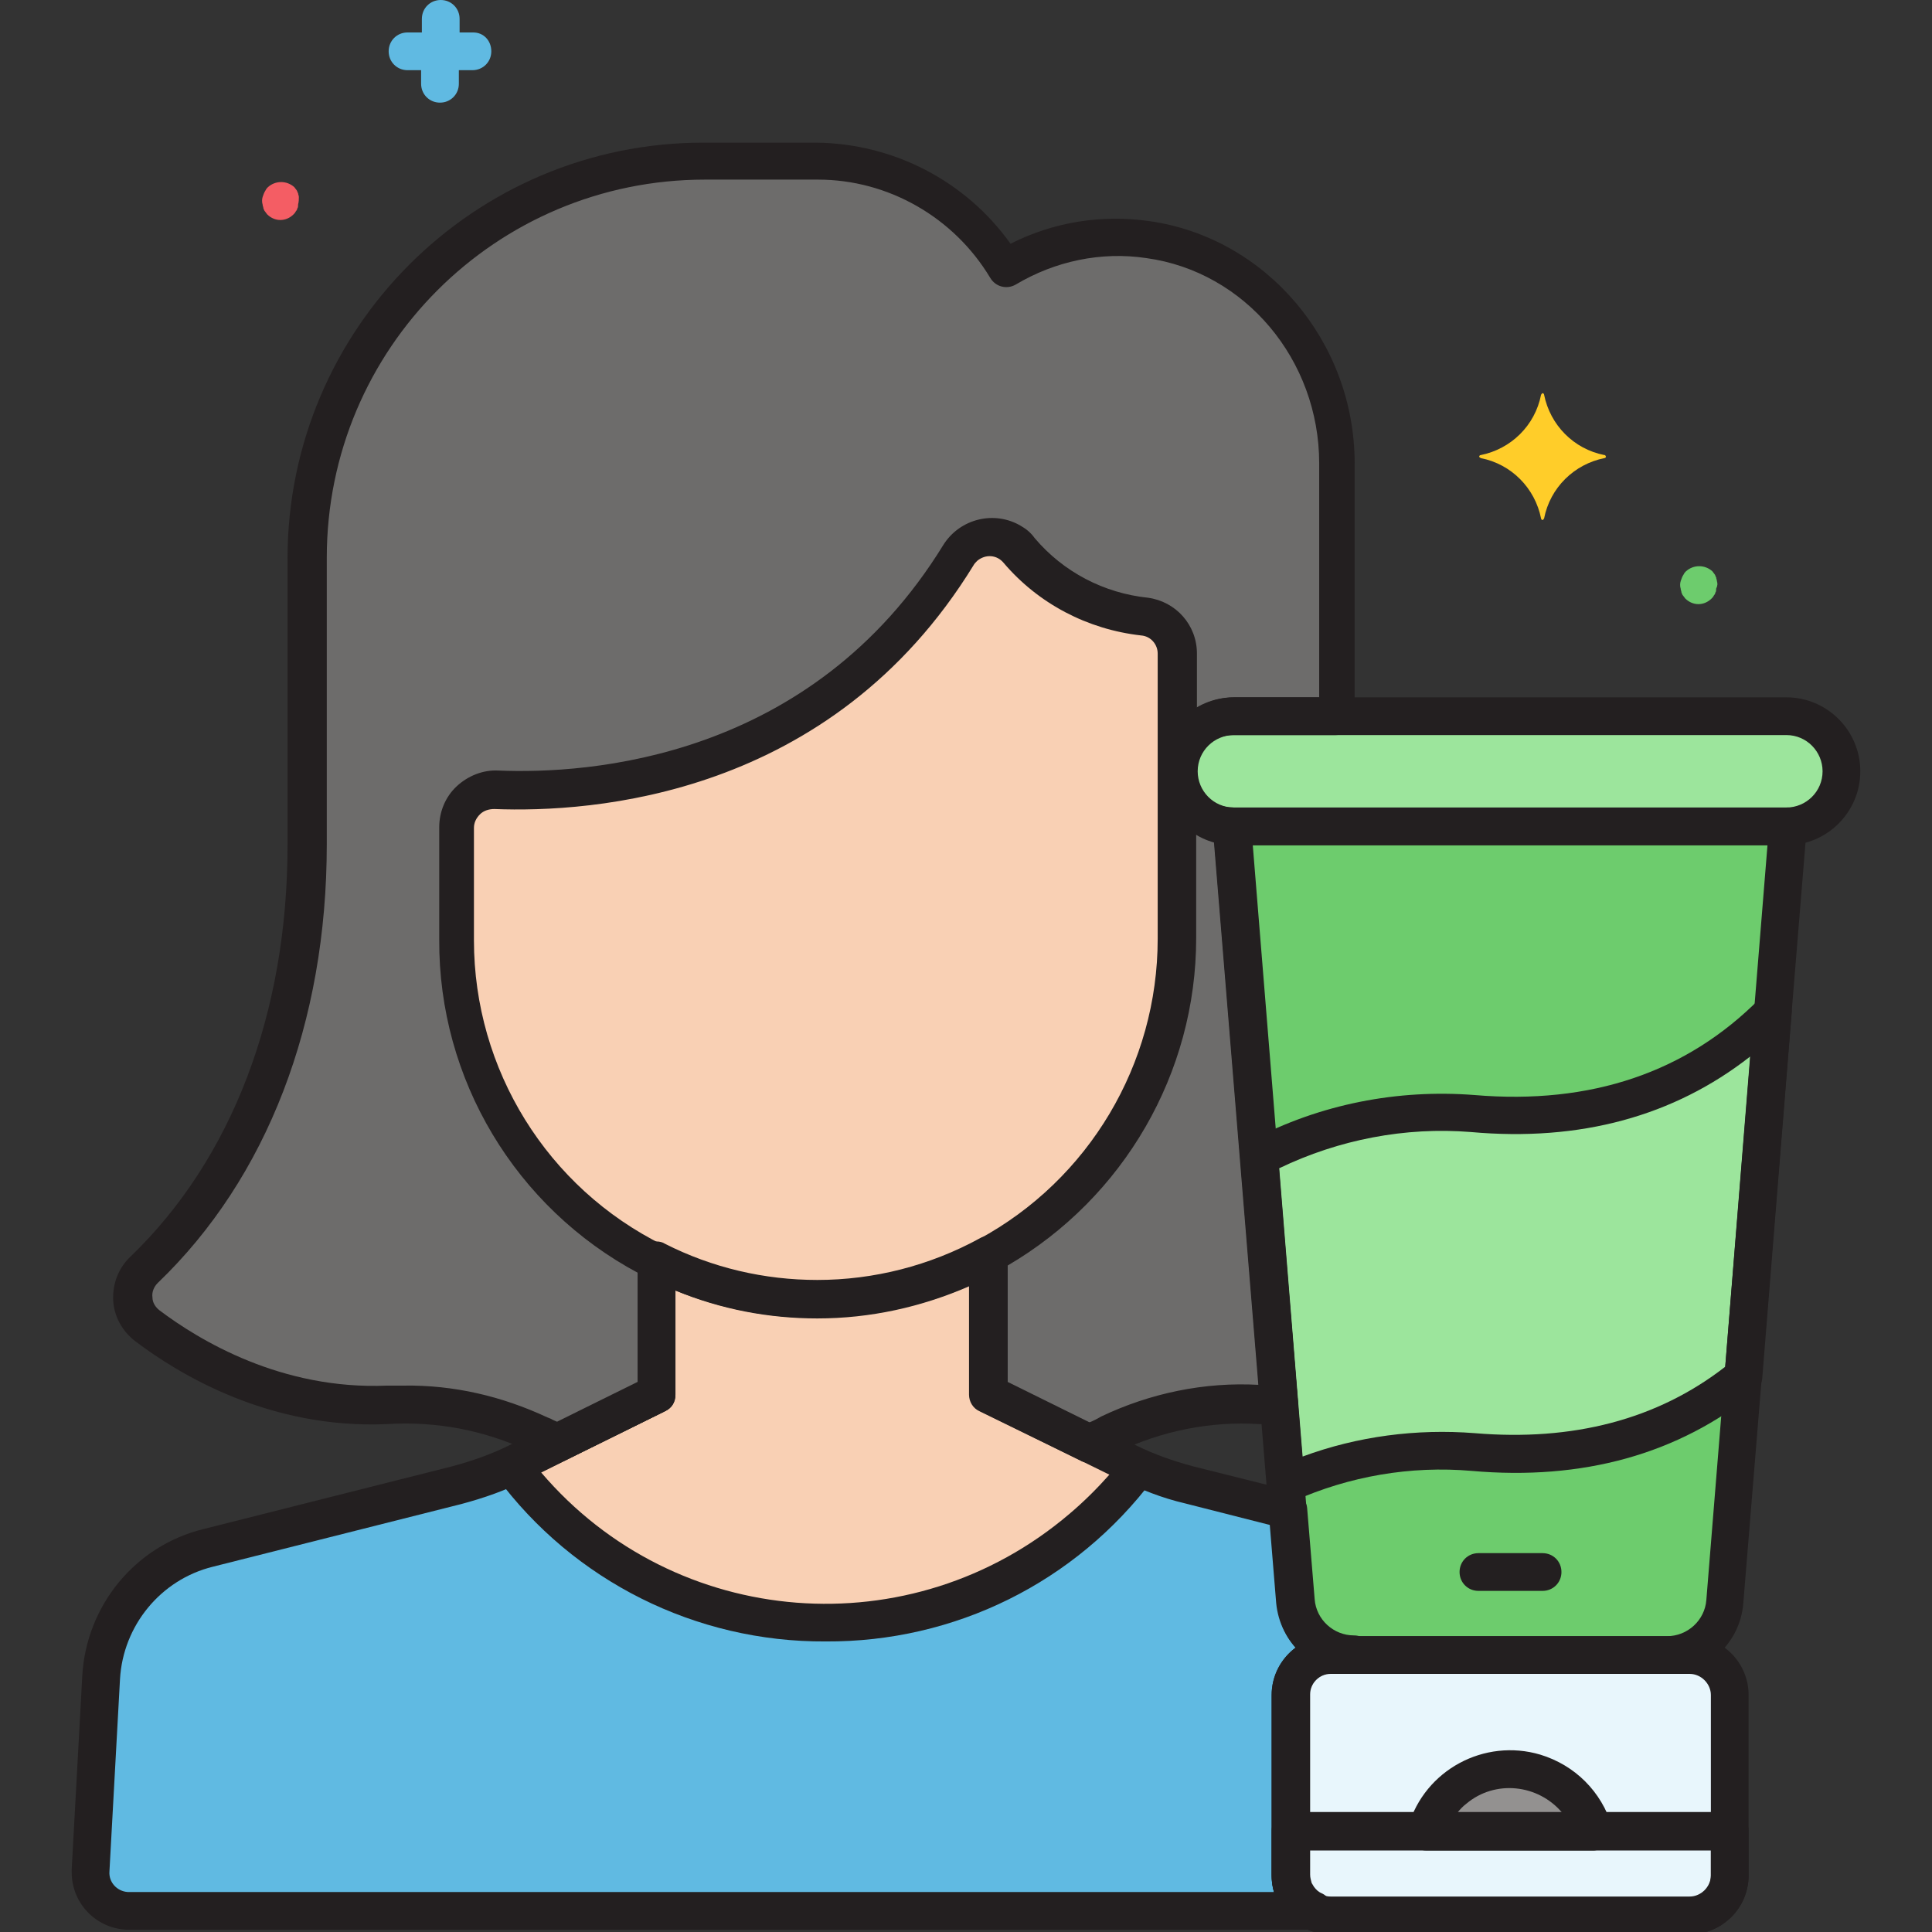 <?xml version="1.0" encoding="utf-8"?>
<!-- Generator: Adobe Illustrator 21.0.0, SVG Export Plug-In . SVG Version: 6.00 Build 0)  -->
<svg xmlns="http://www.w3.org/2000/svg" xmlns:xlink="http://www.w3.org/1999/xlink" version="1.1" id="Layer_1" x="0px" y="0px" viewBox="0 0 256 256" style="enable-background:new 0 0 256 256;" xml:space="preserve" width="512" height="512">
<rect x="0" y="0" width="256" height="256" fill="#333333" stroke="none"/>
<style type="text/css">
	.st0{fill:#9CE59C;}
	.st1{fill:#6DCC6D;}
	.st2{fill:#E8F6FC;}
	.st3{fill:#939190;}
	.st4{fill:#F9D0B4;}
	.st5{fill:#6D6C6B;}
	.st6{fill:#60BAE2;}
	.st7{fill:#F45D64;}
	.st8{fill:#FFCD29;}
	.st9{fill:#231F20;}
</style>
<g id="Layer_16">
	<path class="st0" d="M163.5,94.9h73.2c4,0,7.3,3.3,7.3,7.3v0c0,4-3.3,7.3-7.3,7.3h-73.2c-4,0-7.3-3.3-7.3-7.3v0   C156.2,98.2,159.5,94.9,163.5,94.9z"/>
	<path class="st1" d="M200.1,109.5h-36.8l8.4,102.7c0.3,4,3.7,7.1,7.7,7.1h41.6c4,0,7.4-3.1,7.7-7.1l8.4-102.7H200.1z"/>
	<path class="st0" d="M234.9,134c-8.2,8.3-20.8,15.2-39.8,13.6c-9.8-0.8-19.6,1.2-28.3,5.8l3.5,43.2c7.8-3.4,16.3-4.8,24.8-4.1   c16.2,1.4,27.7-3.4,35.8-10L234.9,134z"/>
	<path class="st2" d="M176.3,219.3h47.6c2.9,0,5.3,2.4,5.3,5.3v23.9c0,2.9-2.4,5.3-5.3,5.3h-47.6c-2.9,0-5.3-2.4-5.3-5.3v-23.9   C171,221.7,173.4,219.3,176.3,219.3z"/>
	<path class="st2" d="M171,242.7v5.9c0,2.9,2.4,5.3,5.3,5.3h47.6c2.9,0,5.3-2.4,5.3-5.3v-5.9L171,242.7z"/>
	<path class="st3" d="M211.2,242.7c-1.8-6.1-8.3-9.6-14.4-7.8c-3.7,1.1-6.7,4-7.8,7.8H211.2z"/>
	<path class="st4" d="M151.7,81.7c-6.5-0.7-12.4-3.8-16.6-8.8c-1.8-2.1-4.9-2.4-7-0.6c-0.4,0.3-0.8,0.8-1.1,1.2   c-18.3,29.7-49,31.6-61.2,31.1c-2.7-0.1-5.1,2-5.2,4.7c0,0.1,0,0.2,0,0.2v14.9c0,18.1,10.3,34.6,26.4,42.7l0,0   c13.9,7,30.3,6.7,44-0.7l0,0c15.4-8.3,25-24.4,25-42V86.6C156,84.1,154.2,82,151.7,81.7z"/>
	<path class="st5" d="M163.3,109.5h0.2c-4,0-7.3-3.3-7.3-7.3c0-4,3.3-7.3,7.3-7.3l0,0h13.7V61.4c0-14.7-10.5-27.6-25-29.7   c-6.6-0.9-13.3,0.4-18.9,3.9c-5.2-8.8-14.7-14.2-25-14.2H93.3C64.3,21.5,40.8,45,40.8,74v38c0,20.8-6.6,41.9-21.6,56.3   c-1.9,1.8-2,4.9-0.2,6.8c0.2,0.2,0.4,0.4,0.6,0.5c5.7,4.3,17.1,11.1,31.8,10.5c6.9-0.4,13.7,1,20,3.9l0.5,0.2   c0.7,0.3,1.5,0.7,2.2,1l13-6.4v-17.7c-16.2-8.1-26.4-24.6-26.4-42.7v-14.9c0-2.7,2.2-5,5-5c0.1,0,0.2,0,0.2,0   c12.2,0.5,43-1.4,61.2-31.1c1.4-2.4,4.5-3.1,6.8-1.7c0.5,0.3,0.9,0.6,1.2,1.1c4.2,4.9,10.2,8.1,16.6,8.8c2.5,0.3,4.3,2.4,4.3,4.9   v37.9c0,17.5-9.6,33.6-25,42v18.4l13.3,6.5c0.9-0.4,1.9-0.8,2.8-1.3c6.2-3,13.1-4.3,19.9-3.9c0.9,0,1.7,0,2.6,0L163.3,109.5z"/>
	<path class="st6" d="M171.9,251.5c-0.6-0.9-0.9-1.9-0.9-3l0,0v-23.9c0-2.9,2.4-5.3,5.3-5.3h3c-4,0-7.4-3.1-7.7-7.1l-1-12.1   l-13.2-3.3c-2.8-0.7-5.5-1.7-8.1-3l-18.4-9.1v-18.4c-13.7,7.4-30.1,7.7-44,0.7v17.7l-18.4,9.1c-2.6,1.3-5.3,2.3-8.1,3l-32.9,8.3   c-8,2-13.8,9-14.2,17.2L12,247.9c-0.2,2.8,2,5.2,4.8,5.4c0.1,0,0.2,0,0.3,0h156.9C173.1,252.8,172.4,252.2,171.9,251.5z"/>
	<path class="st4" d="M67.8,194.3c17.3,23,50,27.6,73,10.3c3.8-2.9,7.2-6.2,10.1-10l-19.9-9.8v-18.4c-13.7,7.4-30.1,7.7-44,0.7v17.7   L67.8,194.3z"/>
	<path class="st6" d="M62.7,4.3h-1.8V2.5c0-1.4-1.1-2.5-2.5-2.5s-2.5,1.1-2.5,2.5v1.8H54c-1.4,0-2.5,1.1-2.5,2.5s1.1,2.5,2.5,2.5   c0,0,0,0,0,0h1.8v1.8c0,1.4,1.1,2.5,2.5,2.5s2.5-1.1,2.5-2.5V9.3h1.8c1.4,0,2.5-1.1,2.5-2.5S64.1,4.3,62.7,4.3z"/>
	<path class="st7" d="M39.6,26.1c0-0.2-0.1-0.3-0.1-0.5c-0.1-0.1-0.1-0.3-0.2-0.4c-0.1-0.1-0.2-0.3-0.3-0.4c-1-0.9-2.5-0.9-3.5,0   c-0.1,0.1-0.2,0.2-0.3,0.4c-0.2,0.3-0.3,0.6-0.4,0.9c-0.1,0.3-0.1,0.7,0,1c0,0.2,0.1,0.3,0.1,0.5c0.1,0.2,0.1,0.3,0.2,0.4   c0.1,0.1,0.2,0.3,0.3,0.4c1,1,2.5,1,3.5,0c0,0,0,0,0,0c0.1-0.1,0.2-0.2,0.3-0.4c0.1-0.1,0.2-0.3,0.2-0.4c0.1-0.1,0.1-0.3,0.1-0.5   C39.6,26.7,39.6,26.4,39.6,26.1z"/>
	<path class="st1" d="M227.5,77c0-0.2-0.1-0.3-0.1-0.5c-0.1-0.1-0.1-0.3-0.2-0.4c-0.1-0.1-0.2-0.3-0.3-0.4c-1-0.9-2.5-0.9-3.5,0   c-0.1,0.1-0.2,0.2-0.3,0.4c-0.2,0.3-0.3,0.6-0.4,0.9c-0.1,0.3-0.1,0.7,0,1c0,0.2,0.1,0.3,0.1,0.5c0.1,0.2,0.1,0.3,0.2,0.4   c0.1,0.1,0.2,0.3,0.3,0.4c1,1,2.5,1,3.5,0c0,0,0,0,0,0c0.1-0.1,0.2-0.2,0.3-0.4c0.1-0.1,0.2-0.3,0.2-0.4c0.1-0.1,0.1-0.3,0.1-0.5   C227.6,77.6,227.6,77.3,227.5,77z"/>
	<path class="st8" d="M212.6,60.3c-4.1-0.8-7.2-4-8-8c0-0.1-0.1-0.2-0.2-0.2c-0.1,0-0.1,0.1-0.2,0.2c-0.8,4.1-4,7.2-8,8   c-0.1,0-0.2,0.1-0.2,0.2c0,0.1,0.1,0.1,0.2,0.2c4.1,0.8,7.2,4,8,8c0,0.1,0.1,0.2,0.2,0.2c0.1,0,0.1-0.1,0.2-0.2c0.8-4.1,4-7.2,8-8   c0.1,0,0.2-0.1,0.2-0.2C212.7,60.3,212.7,60.3,212.6,60.3z"/>
	<path class="st9" d="M109.4,217.5c-17.2,0.1-33.4-8-43.6-21.8c-0.8-1.1-0.6-2.7,0.5-3.5c0.1-0.1,0.3-0.2,0.4-0.2l17.8-8.8v-16.1   c0-1.4,1.1-2.5,2.5-2.5c0.4,0,0.8,0.1,1.1,0.3c6.3,3.2,13.2,4.8,20.2,4.8c7.5,0,14.9-1.9,21.5-5.5c1.2-0.7,2.7-0.2,3.4,1   c0.2,0.4,0.3,0.8,0.3,1.2v16.8l18.5,9.1c1.2,0.6,1.7,2.1,1.1,3.3c-0.1,0.1-0.2,0.3-0.3,0.4C142.5,209.7,126.5,217.6,109.4,217.5z    M71.7,195.1c17.8,20.9,49.1,23.3,70,5.5c1.9-1.6,3.7-3.4,5.3-5.2l-17.1-8.4c-0.9-0.4-1.4-1.3-1.4-2.2v-14.4   c-6.4,2.8-13.2,4.3-20.2,4.3c-6.4,0-12.8-1.2-18.8-3.7v13.8c0,1-0.5,1.8-1.4,2.2L71.7,195.1z"/>
	<path class="st9" d="M236.7,112h-73.2c-5.4,0-9.8-4.4-9.8-9.8c0-5.4,4.4-9.8,9.8-9.8h73.2c5.4,0,9.8,4.4,9.8,9.8   C246.5,107.6,242.1,112,236.7,112L236.7,112z M163.5,97.4c-2.6,0-4.8,2.1-4.8,4.8c0,2.6,2.1,4.8,4.8,4.8h73.2   c2.6,0,4.8-2.1,4.8-4.8c0-2.6-2.1-4.8-4.8-4.8H163.5z"/>
	<path class="st9" d="M220.9,221.8h-41.6c-5.3,0-9.7-4.1-10.2-9.4l-8.4-102.7c-0.1-1.4,0.9-2.6,2.3-2.7c0.1,0,0.1,0,0.2,0h73.7   c1.4,0,2.5,1.1,2.5,2.5c0,0.1,0,0.1,0,0.2l-8.4,102.7C230.6,217.7,226.2,221.8,220.9,221.8z M166,112l8.1,100   c0.2,2.7,2.5,4.8,5.2,4.8h41.6c2.7,0,5-2.1,5.2-4.8l8.1-100H166z"/>
	<path class="st9" d="M223.9,256.3h-47.6c-4.3,0-7.8-3.5-7.8-7.8v-23.9c0-4.3,3.5-7.8,7.8-7.8h47.6c4.3,0,7.8,3.5,7.8,7.8v23.9   C231.7,252.8,228.2,256.3,223.9,256.3z M176.3,221.8c-1.5,0-2.8,1.3-2.8,2.8l0,0v23.9c0,1.5,1.3,2.8,2.8,2.8l0,0h47.6   c1.5,0,2.8-1.3,2.8-2.8l0,0v-23.9c0-1.5-1.3-2.8-2.8-2.8l0,0L176.3,221.8z"/>
	<path class="st9" d="M204.4,210.8h-8.5c-1.4,0-2.5-1.1-2.5-2.5s1.1-2.5,2.5-2.5h8.5c1.4,0,2.5,1.1,2.5,2.5S205.8,210.8,204.4,210.8   z"/>
	<path class="st9" d="M173.9,255.7H17.1c-4.2,0-7.6-3.4-7.6-7.6c0-0.1,0-0.3,0-0.4l1.4-25.6c0.5-9.3,7-17.3,16.1-19.5l32.9-8.3   c2.6-0.7,5.2-1.6,7.6-2.8l17-8.4v-16.1c0-1.4,1.1-2.5,2.5-2.5c0.4,0,0.8,0.1,1.1,0.3c6.3,3.2,13.2,4.8,20.2,4.8   c7.5,0,14.9-1.9,21.5-5.5c1.2-0.7,2.7-0.2,3.4,1c0.2,0.4,0.3,0.8,0.3,1.2v16.8l17,8.4c2.4,1.2,5,2.1,7.6,2.8l13.2,3.3   c1,0.3,1.8,1.2,1.9,2.2l1,12.1c0.2,2.7,2.5,4.8,5.2,4.8c1.4,0,2.5,1.1,2.5,2.5s-1.1,2.5-2.5,2.5h-3c-1.5,0-2.8,1.3-2.8,2.8l0,0   v23.9c0,0.4,0.1,0.7,0.2,1.1c0.1,0.2,0.2,0.3,0.3,0.5l0,0c0.3,0.4,0.6,0.7,1.1,0.9c1.2,0.6,1.7,2.1,1.1,3.4   C175.7,255.2,174.9,255.7,173.9,255.7L173.9,255.7z M89.5,171v13.8c0,1-0.5,1.8-1.4,2.2l-18.4,9.1c-2.7,1.4-5.6,2.4-8.6,3.2   l-32.9,8.3c-6.9,1.7-11.9,7.8-12.3,14.9L14.5,248c-0.1,1.4,1,2.6,2.4,2.7c0,0,0.1,0,0.1,0h151.8c-0.2-0.7-0.3-1.5-0.3-2.2v-23.9   c0-2.5,1.2-4.8,3.2-6.3c-1.5-1.6-2.3-3.7-2.5-5.9l-0.8-10.3l-11.4-2.9c-3-0.7-5.8-1.8-8.6-3.2l-18.4-9.1c-0.9-0.4-1.4-1.3-1.4-2.2   v-14.4c-6.4,2.8-13.2,4.3-20.2,4.3C101.9,174.7,95.5,173.4,89.5,171z"/>
	<path class="st9" d="M144.2,193.8c-0.4,0-0.8-0.1-1.1-0.3l-13.3-6.5c-0.9-0.4-1.4-1.3-1.4-2.2v-18.4c0-0.9,0.5-1.8,1.3-2.2   c14.6-7.9,23.7-23.2,23.7-39.8V86.6c0-1.2-0.9-2.3-2.2-2.4c-7.1-0.8-13.6-4.2-18.2-9.6c-0.9-1.1-2.4-1.2-3.5-0.3   c-0.2,0.2-0.4,0.4-0.5,0.6c-18.9,30.8-50.7,32.8-63.5,32.3c-0.7,0-1.4,0.2-1.9,0.7c-0.5,0.5-0.8,1.1-0.8,1.8v14.9   c0,17.1,9.7,32.8,25.1,40.4c0.8,0.4,1.4,1.3,1.4,2.2v17.7c0,1-0.5,1.8-1.4,2.2l-13,6.4c-0.7,0.3-1.5,0.3-2.1,0l-0.7-0.3   c-0.5-0.2-1-0.4-1.5-0.7l-0.5-0.2c-5.9-2.8-12.3-4-18.8-3.6c-15.6,0.7-27.6-6.6-33.4-11c-1.7-1.3-2.8-3.3-2.9-5.4   c-0.1-2.2,0.7-4.3,2.3-5.8c13.4-12.9,20.8-32.2,20.8-54.5V74c0-30.4,24.7-55.1,55.1-55.1h14.9c10.3,0.1,19.9,5.1,25.8,13.4   c5.7-2.9,12.1-3.9,18.4-3c15.5,2.2,27.2,16,27.2,32.1v33.5c0,1.4-1.1,2.5-2.5,2.5h-13.7c-2.6,0-4.8,2.1-4.8,4.8   c0,2.6,2.1,4.8,4.8,4.8c1.4,0,2.5,1.1,2.5,2.5c0,0.3,0,0.5-0.1,0.8L172,186c0.1,1.4-0.9,2.6-2.3,2.7c-0.1,0-0.1,0-0.2,0   c-1,0-1.9,0-2.7,0c-6.4-0.4-12.9,0.9-18.7,3.7c-0.7,0.4-1.5,0.7-2.3,1l-0.6,0.3C144.9,193.7,144.6,193.8,144.2,193.8z M133.5,183.2   l10.8,5.3c0.5-0.2,1.1-0.5,1.6-0.8c6.5-3.1,13.7-4.6,20.9-4.2l-5.9-72c-0.8-0.2-1.7-0.6-2.4-1v13.8c0,17.9-9.6,34.4-25,43.4   L133.5,183.2z M53.5,183.6c6.6-0.1,13,1.4,19,4.2l0.5,0.2c0.3,0.2,0.7,0.3,1,0.5l10.6-5.2v-14.6c-16.3-8.7-26.5-25.7-26.4-44.2   v-14.9c0-2,0.8-4,2.3-5.4c1.5-1.4,3.5-2.2,5.5-2.1c11.9,0.5,41.5-1.4,59-29.9c2.2-3.5,6.8-4.6,10.3-2.5c0.7,0.4,1.3,0.9,1.8,1.6   c3.8,4.5,9.2,7.3,15,7.9c3.7,0.5,6.5,3.6,6.5,7.4v7.2c1.5-0.9,3.2-1.4,5-1.4h11.2v-31c0-13.7-9.8-25.4-22.9-27.2   c-6-0.9-12.1,0.4-17.3,3.5c-1.2,0.7-2.7,0.3-3.4-0.9c0,0,0,0,0,0c-4.8-8-13.5-13-22.8-13H93.4c-27.7,0-50.1,22.4-50.1,50.1v38   c0,23.6-7.9,44.2-22.4,58.1c-0.5,0.5-0.8,1.2-0.7,1.9c0,0.7,0.4,1.3,0.9,1.7c5.3,4,16.2,10.6,30.2,10   C52,183.6,52.7,183.6,53.5,183.6z"/>
	<path class="st9" d="M170.4,199c-1.3,0-2.4-1-2.5-2.3l-3.5-43.2c-0.1-1,0.5-2,1.4-2.4c9.1-4.8,19.4-6.8,29.6-6   c15.4,1.3,28.1-3,37.8-12.8c1-1,2.6-1,3.5,0c0.5,0.5,0.8,1.2,0.7,2l-3.9,48.4c-0.1,0.7-0.4,1.3-0.9,1.7   c-10.2,8.3-22.9,11.8-37.6,10.5c-8.1-0.7-16.2,0.7-23.6,4C171,198.9,170.7,199,170.4,199z M169.5,154.8l3.1,38.2   c7.3-2.7,15.1-3.7,22.8-3.1c13,1.1,24.2-1.8,33.2-8.8l3.3-41.1c-10.1,7.9-22.5,11.3-37,10C186.2,149.3,177.4,151,169.5,154.8z"/>
	<path class="st9" d="M223.9,256.3h-47.6c-4.3,0-7.8-3.5-7.8-7.8v-5.9c0-1.4,1.1-2.5,2.5-2.5h58.2c1.4,0,2.5,1.1,2.5,2.5v5.9   C231.7,252.8,228.2,256.3,223.9,256.3z M173.5,245.2v3.4c0,1.5,1.3,2.8,2.8,2.8l0,0h47.6c1.5,0,2.8-1.3,2.8-2.8l0,0v-3.4   L173.5,245.2z"/>
	<path class="st9" d="M211.2,245.2H189c-1.4,0-2.5-1.1-2.5-2.5c0-0.2,0-0.5,0.1-0.7c2.2-7.5,10.1-11.7,17.5-9.5   c4.6,1.4,8.1,4.9,9.5,9.5c0.4,1.3-0.4,2.7-1.7,3.1C211.7,245.1,211.4,245.2,211.2,245.2L211.2,245.2z M193.1,240.2h13.9   c-3.2-3.8-8.9-4.4-12.7-1.2C193.9,239.3,193.5,239.7,193.1,240.2z"/>
</g>
</svg>
